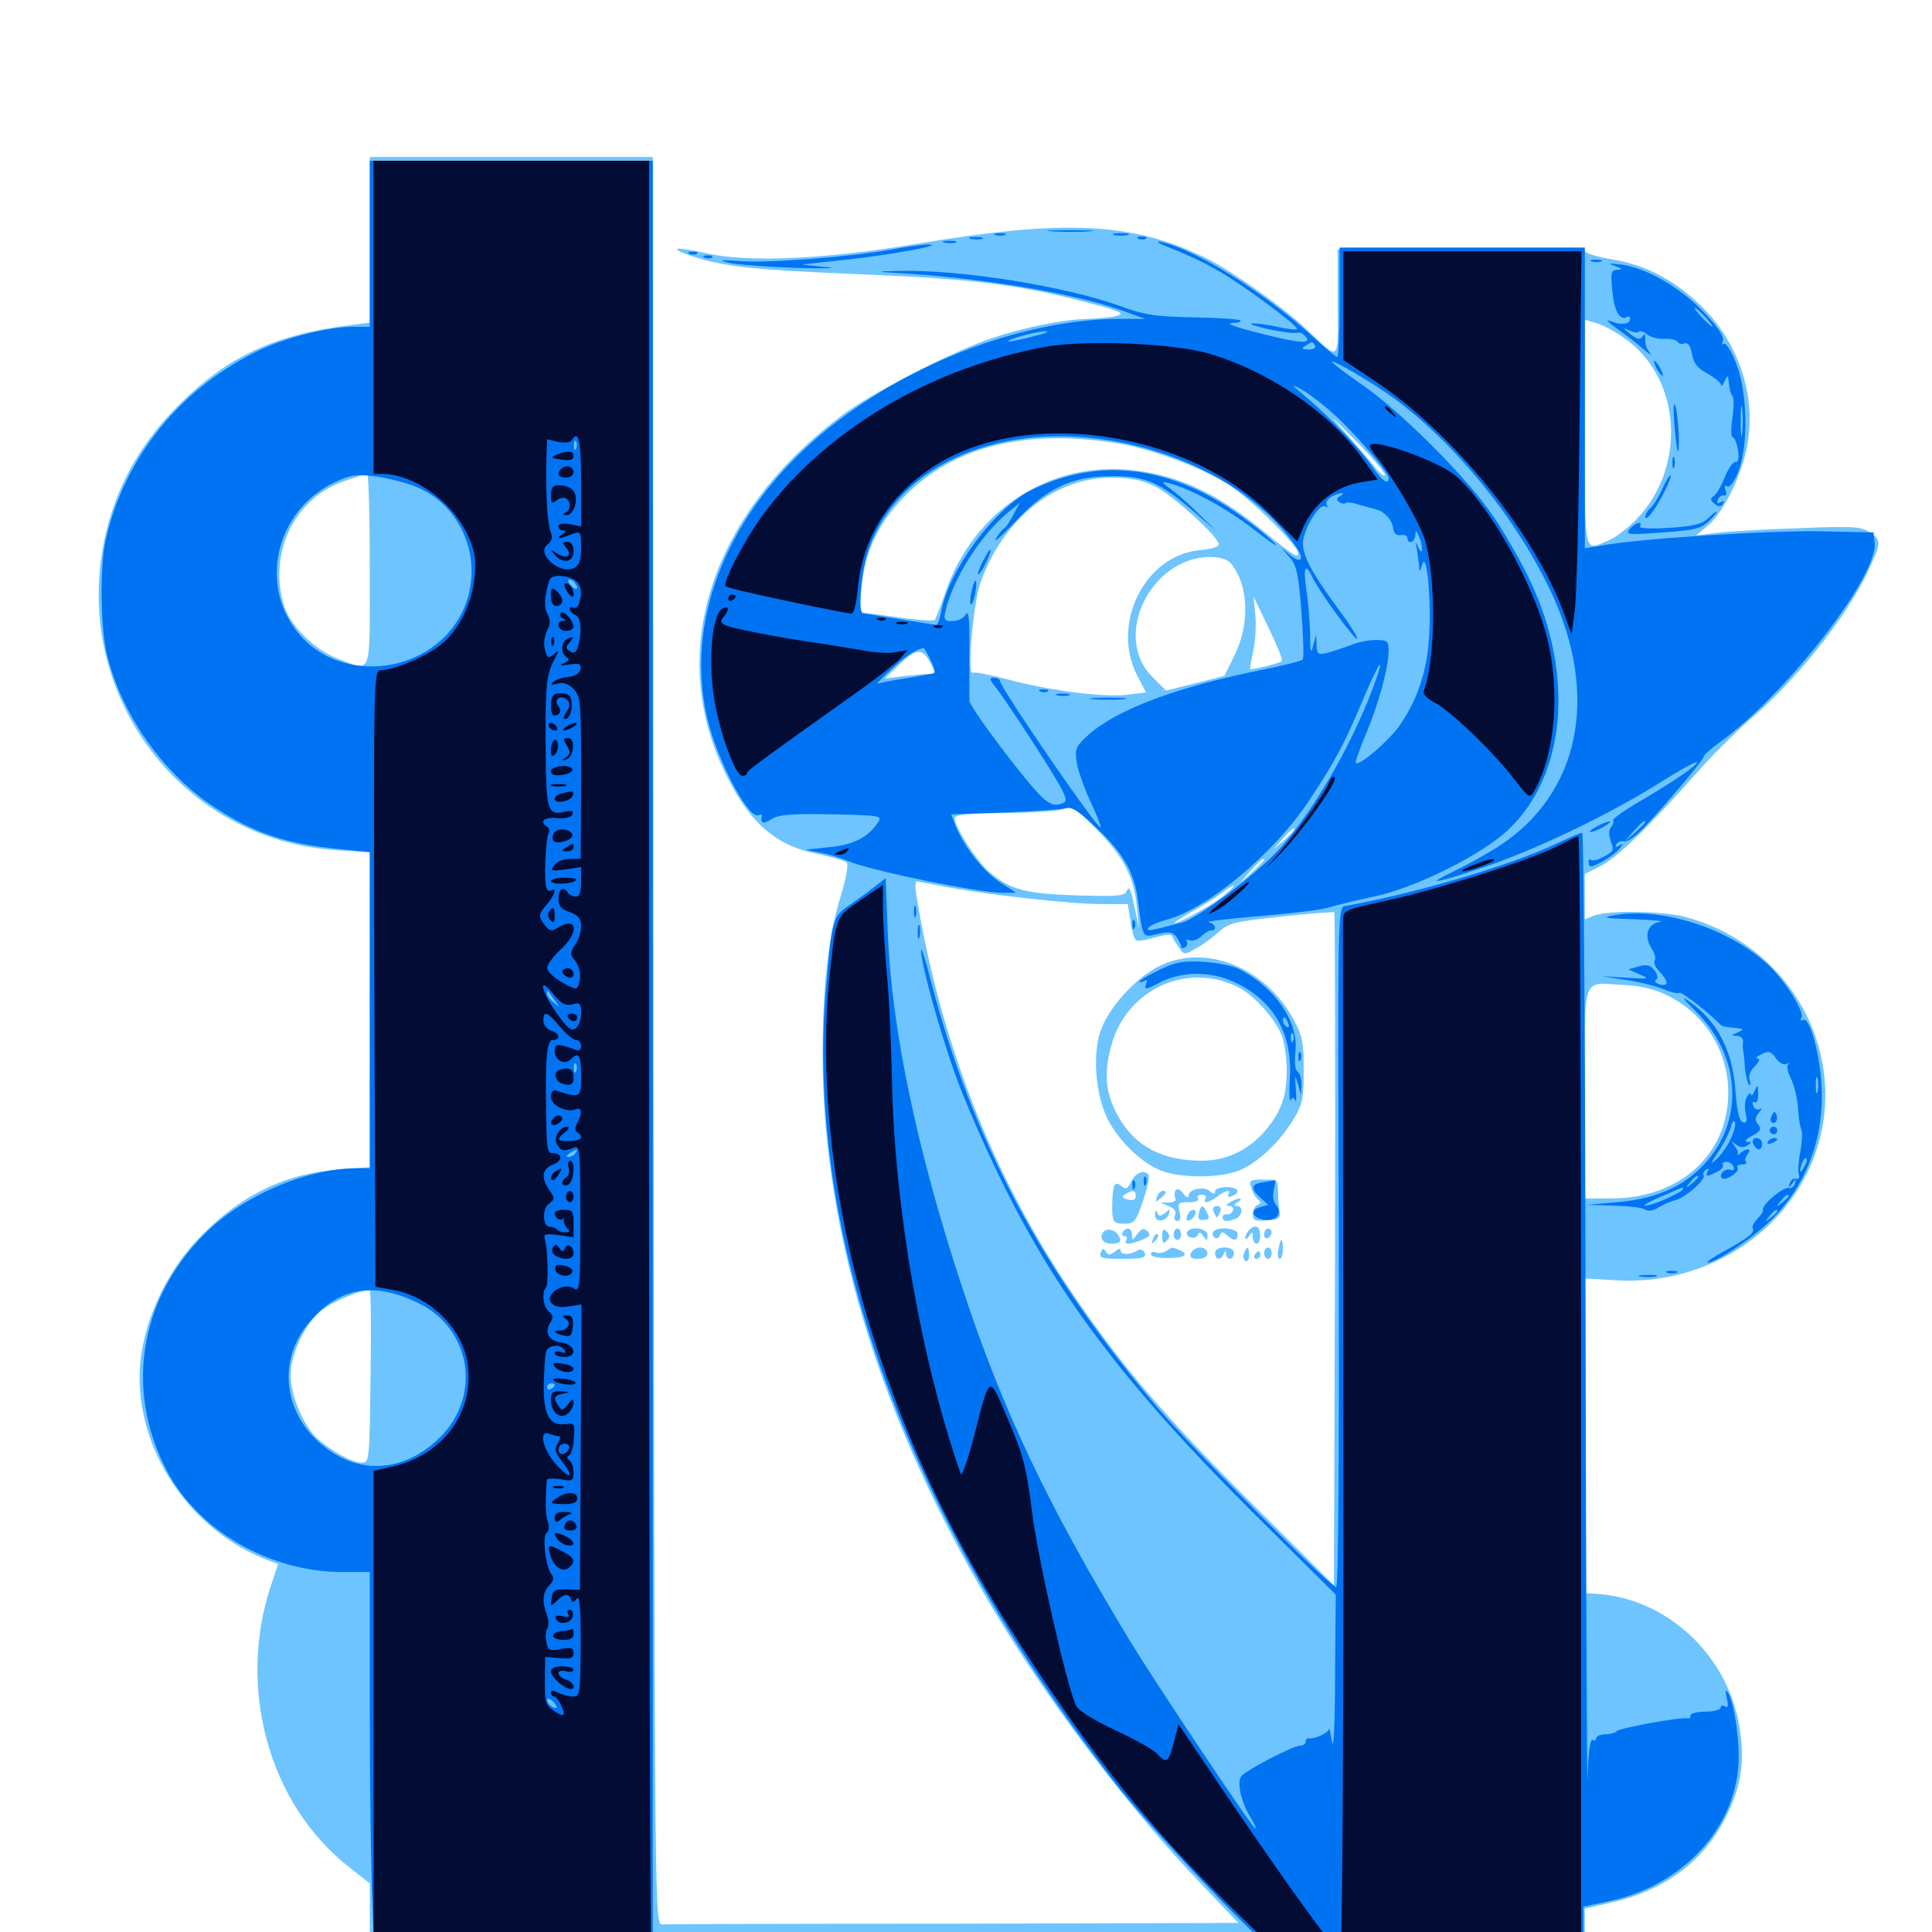 <svg xmlns="http://www.w3.org/2000/svg" viewBox="0 -1000 1000 1000">
	<path fill="#6dc4ff" d="M191.406 -875.977V-833.008L182.227 -831.836C142.383 -826.953 117.969 -815.625 92.969 -790.82C71.875 -769.922 58.789 -745.898 53.516 -717.969C38.477 -638.867 94.727 -565.039 174.023 -559.961L191.406 -558.789V-477.344V-395.898L176.367 -394.727C148.633 -392.969 125.195 -381.836 104.297 -360.547C84.766 -340.82 72.266 -312.109 72.266 -286.914C72.266 -246.289 100.195 -206.836 138.867 -192.383L143.945 -190.43L140.43 -179.883C122.461 -126.562 139.062 -66.211 180.664 -33.594L191.406 -25.195V-4.297V16.797H265.625C306.445 16.797 339.844 16.211 339.844 15.234C339.844 14.453 366.406 14.453 398.828 15.234C464.258 16.602 657.031 15.82 659.961 14.062C660.938 13.281 662.305 13.672 663.086 14.844C663.867 16.016 691.602 16.797 742.383 16.797H820.312V2.344V-12.109L833.984 -15.234C861.523 -21.484 881.836 -36.523 893.359 -59.57C901.953 -76.562 903.516 -90.625 899.609 -109.961C892.188 -145.312 861.523 -172.656 826.758 -175L820.312 -175.391V-256.836V-338.281L836.523 -337.305C889.258 -334.18 935.938 -369.727 943.75 -419.336C950.977 -466.797 920.312 -512.695 872.266 -525.391C860.742 -528.516 832.617 -528.906 825.391 -526.172L820.312 -524.219V-535.938V-547.656L828.516 -551.758C837.109 -556.25 852.93 -571.484 877.539 -599.219C885.938 -608.789 898.438 -621.094 905.078 -626.953C929.297 -647.461 955.469 -680.078 966.992 -704.492C973.828 -719.336 974.023 -720.508 967.578 -724.609C963.281 -727.539 958.594 -727.734 929.688 -726.562C911.523 -725.977 892.578 -724.805 887.305 -724.023L877.93 -722.852L884.18 -728.125C892.383 -735.156 901.758 -754.492 904.492 -770.117C909.18 -796.094 899.219 -824.414 878.906 -843.164C865.234 -855.859 850.977 -863.086 833.984 -865.82C827.148 -866.992 821.094 -868.75 820.312 -869.922C819.531 -871.289 798.047 -871.68 755.664 -871.484L692.383 -870.898V-843.164C692.578 -811.914 693.75 -813.086 676.758 -829.102C664.258 -841.016 638.672 -858.984 625 -866.016C586.914 -884.961 552.148 -886.719 474.609 -873.828C427.539 -865.82 387.891 -864.062 366.406 -868.75C349.023 -872.656 344.727 -871.875 358.789 -867.188C375.195 -861.914 390.43 -860.352 441.406 -858.203C504.688 -855.664 528.32 -852.734 567.383 -842.188C580.273 -838.672 582.227 -837.695 578.125 -836.523C575.391 -835.742 568.75 -835.156 563.086 -834.961C550.977 -834.766 530.469 -830.664 513.477 -825C493.945 -818.555 451.562 -796.875 436.523 -785.547C369.141 -735.352 345.312 -665.234 374.023 -602.734C386.719 -575.391 400.391 -562.695 422.266 -558.203C430.078 -556.641 437.305 -554.492 438.281 -553.516C439.258 -552.539 437.891 -544.922 434.961 -535.547C428.711 -515.234 425.781 -489.258 425.781 -453.516C425.977 -359.375 457.617 -259.18 518.359 -159.961C546.484 -114.062 586.133 -62.109 621.094 -25.586L641.016 -4.688L493.945 -4.297C412.891 -4.297 344.922 -4.102 342.773 -3.906C338.867 -3.711 338.867 -5.078 338.281 -461.328L337.891 -918.75H264.648H191.406ZM840.43 -825.195C870.508 -804.688 873.438 -757.617 846.289 -730.469C842.188 -726.367 836.133 -721.68 832.617 -720.312C819.531 -714.648 820.312 -711.523 820.312 -775.977V-834.57L825.977 -832.812C829.297 -832.031 835.742 -828.516 840.43 -825.195ZM716.797 -754.297C716.602 -752.93 714.258 -754.883 711.328 -758.594C708.398 -762.305 700.781 -771.094 694.531 -778.125C687.109 -786.328 688.867 -784.766 699.805 -773.828C709.18 -764.453 716.797 -755.664 716.797 -754.297ZM580.859 -770.117C597.852 -766.992 623.242 -757.422 636.133 -749.023C647.852 -741.406 671.875 -717.578 671.875 -713.672C671.875 -710.938 669.922 -712.109 653.32 -725.586C629.883 -744.531 610.938 -753.516 587.891 -756.445C543.945 -762.109 503.711 -736.133 489.062 -692.578C486.719 -685.742 484.375 -679.883 483.789 -679.102C483.008 -678.516 474.023 -679.102 463.672 -680.664L444.727 -683.203L445.898 -695.117C447.656 -714.062 453.906 -727.93 466.992 -741.797C492.578 -769.141 531.445 -778.711 580.859 -770.117ZM191.406 -704.883C191.406 -648.633 192.773 -652.344 175 -658.984C162.305 -663.867 149.805 -676.562 146.68 -687.5C139.062 -714.648 152.734 -742.188 178.125 -750.977C183.789 -752.93 189.062 -754.492 190.039 -754.688C190.82 -754.688 191.406 -732.227 191.406 -704.883ZM597.461 -748.438C606.641 -744.141 630.859 -722.07 630.859 -718.164C630.859 -716.992 626.367 -715.625 620.898 -715.234C592.578 -712.5 575 -677.344 588.477 -650.586L593.164 -641.602L583.789 -640.43C572.07 -638.867 543.945 -642.383 521.875 -648.242C512.5 -650.781 504.297 -652.344 503.516 -651.758C500.391 -650 503.711 -687.305 507.422 -698.242C519.141 -731.25 545.703 -752.734 575 -752.734C584.961 -752.734 591.016 -751.562 597.461 -748.438ZM637.109 -708.398C646.289 -697.266 647.07 -677.344 639.062 -660.938L633.789 -650.195L618.555 -646.289L603.516 -642.578L596.484 -649.609C575.586 -670.312 595.312 -711.328 626.172 -711.719C631.445 -711.719 635.156 -710.547 637.109 -708.398ZM663.477 -657.812C662.305 -656.641 647.852 -653.125 647.07 -653.711C646.875 -654.102 647.656 -658.203 648.633 -662.891C649.805 -667.773 650.195 -676.172 649.805 -681.445L648.828 -691.211L656.641 -675C660.938 -666.211 664.062 -658.398 663.477 -657.812ZM481.445 -657.031C484.375 -651.562 484.18 -651.172 480.859 -651.172C478.711 -651.172 472.852 -650.586 467.578 -650L458.008 -648.828L465.234 -655.859C474.219 -664.453 477.539 -664.648 481.445 -657.031ZM567.773 -570.508C581.445 -556.836 587.109 -545.898 588.477 -530.078L589.648 -519.336L587.109 -531.055C585.547 -539.062 584.375 -541.602 583.398 -539.258C582.227 -536.133 579.688 -535.938 557.227 -536.523C530.273 -537.5 523.047 -539.453 512.109 -548.633C505.664 -554.102 494.141 -571.875 494.141 -576.562C494.141 -578.32 500.586 -578.906 519.141 -579.102C532.812 -579.297 546.094 -580.078 548.828 -580.859C551.562 -581.641 554.102 -582.422 554.688 -582.617C555.273 -582.617 561.133 -577.344 567.773 -570.508ZM669.922 -570.508C669.922 -570.117 667.578 -567.773 664.648 -565.039L659.18 -560.352L663.867 -565.82C668.359 -570.703 669.922 -572.07 669.922 -570.508ZM654.297 -554.883C654.297 -554.492 651.367 -551.758 648.047 -548.438L641.602 -542.773L647.266 -549.219C652.734 -555.078 654.297 -556.445 654.297 -554.883ZM490.43 -540.82C511.914 -536.719 554.883 -532.031 570.312 -532.031H583.789L585.156 -523.242C585.742 -518.359 587.109 -513.867 588.086 -513.281C589.062 -512.695 593.359 -513.477 598.047 -514.844C603.711 -516.406 606.445 -516.602 606.836 -515.234C607.227 -514.062 608.789 -511.328 610.352 -509.375C612.891 -505.664 613.086 -505.664 619.531 -509.375C623.047 -511.328 628.32 -515.234 631.25 -517.969C635.938 -522.266 639.648 -523.047 663.086 -525.586C677.734 -527.148 690.039 -528.125 690.625 -527.734C691.016 -527.148 691.211 -448.633 691.016 -353.125L690.43 -179.492L647.266 -222.461C602.539 -267.188 580.664 -292.773 554.883 -330.859C513.477 -391.797 485.938 -462.891 474.023 -538.477C473.633 -541.406 473.828 -543.75 474.414 -543.75C475 -543.75 482.227 -542.383 490.43 -540.82ZM451.172 -540.82C451.172 -542.383 450.195 -541.992 446.094 -538.672C442.578 -535.938 442.578 -535.742 446.875 -537.891C449.219 -539.062 451.172 -540.43 451.172 -540.82ZM633.789 -536.719C627.93 -531.836 610.742 -522.266 608.008 -522.266C607.227 -522.266 611.133 -524.805 616.602 -527.93C622.266 -531.055 629.297 -535.352 632.227 -537.695C639.844 -543.359 640.82 -542.578 633.789 -536.719ZM862.305 -485.156C882.422 -475.391 894.531 -456.25 894.531 -434.375C894.531 -402.344 869.336 -379.688 833.984 -379.688H820.312V-434.18C820.312 -496.68 818.359 -491.211 840.039 -490.234C848.633 -489.844 856.25 -488.086 862.305 -485.156ZM191.797 -287.109C191.211 -242.969 191.211 -242.969 186.914 -242.969C182.227 -242.969 171.68 -248.828 164.258 -255.469C157.227 -261.719 150.391 -277.734 150.391 -288.086C150.391 -299.414 158.203 -315.625 167.188 -322.266C173.242 -326.953 189.062 -333.203 191.406 -331.836C191.992 -331.445 192.188 -311.328 191.797 -287.109ZM600.586 -500.195C588.086 -494.336 573.438 -478.125 569.531 -466.016C565.625 -454.297 566.992 -435.547 572.266 -423.047C577.148 -411.523 589.844 -398.633 600.391 -394.336C610.547 -390.039 631.641 -390.039 641.797 -394.336C651.172 -398.242 662.695 -409.18 669.531 -420.703C674.219 -428.32 674.805 -431.641 674.805 -446.094C674.805 -460.742 674.219 -463.867 669.141 -473.047C654.492 -499.414 624.023 -511.523 600.586 -500.195ZM640.82 -489.062C649.219 -484.766 659.57 -473.242 663.281 -464.453C664.844 -460.742 666.016 -452.539 666.016 -446.094C666.016 -432.227 663.086 -424.219 654.102 -413.867C645.703 -404.492 634.57 -399.219 622.07 -399.219C601.953 -399.219 587.891 -406.445 579.297 -421.289C572.266 -433.203 571.094 -443.945 575.195 -458.789C583.008 -487.891 614.453 -502.344 640.82 -489.062ZM585.547 -388.477C583.789 -384.766 582.812 -384.18 580.664 -385.938C577.148 -388.867 576.172 -387.305 575.781 -379.492C575.391 -367.578 575.781 -366.602 581.836 -366.602C587.109 -366.602 587.891 -367.578 591.602 -378.32C593.75 -384.766 595.117 -390.82 594.531 -391.797C592.578 -394.922 587.695 -393.164 585.547 -388.477ZM587.891 -380.859C587.891 -379.102 586.523 -378.516 583.789 -379.102C580.664 -379.883 580.469 -380.664 582.422 -381.836C586.133 -384.375 587.891 -383.984 587.891 -380.859ZM647.656 -385.156C648.438 -382.617 650 -379.883 651.172 -379.102C652.734 -377.93 652.734 -377.148 650.977 -376.367C649.609 -375.977 648.438 -373.633 648.438 -371.68C648.438 -368.359 649.609 -367.773 655.859 -368.359C661.914 -368.75 662.891 -369.531 662.305 -372.852C661.914 -375 661.523 -379.688 661.523 -383.203C661.523 -389.258 661.133 -389.453 653.906 -389.453C646.875 -389.453 646.289 -389.062 647.656 -385.156ZM608.398 -383.789C607.812 -382.617 607.812 -380.859 608.398 -379.688C608.984 -378.516 607.617 -377.734 605.078 -377.539H600.586L604.883 -375.781C607.812 -374.609 608.984 -372.852 608.203 -370.898C607.422 -369.336 608.008 -367.969 609.375 -367.969C610.938 -367.969 611.328 -369.727 610.547 -372.852C609.375 -377.344 609.961 -377.734 615.234 -377.734C618.75 -377.734 620.898 -378.516 620.117 -379.688C619.531 -380.859 620.312 -381.641 622.07 -381.641C623.828 -381.641 624.609 -380.859 624.023 -379.688C622.266 -376.758 625.586 -377.344 630.078 -380.664C634.375 -383.984 637.5 -384.57 635.742 -381.641C635.156 -380.469 635.938 -380.273 637.5 -380.859C642.578 -382.812 641.016 -385.547 634.766 -385.547C631.641 -385.547 628.906 -384.57 628.906 -383.398C628.906 -381.836 628.125 -381.836 625.977 -383.594C622.852 -386.133 615.234 -384.57 615.234 -381.055C615.234 -379.688 613.867 -380.273 612.5 -382.227C610.742 -384.57 609.375 -384.961 608.398 -383.789ZM598.828 -380.469C597.852 -377.734 598.047 -377.539 600.586 -379.688C603.906 -382.422 604.297 -383.594 601.758 -383.594C600.781 -383.594 599.414 -382.227 598.828 -380.469ZM636.719 -377.734C634.57 -376.367 634.375 -375.781 636.328 -375.781C637.891 -375.781 638.672 -374.609 638.086 -373.438C637.695 -372.07 636.133 -371.094 634.961 -371.484C633.789 -371.68 632.812 -371.094 632.812 -369.922C632.812 -367.773 634.961 -367.383 639.453 -369.141C643.164 -370.508 643.75 -375.781 640.234 -375.781C638.477 -375.781 638.672 -376.562 640.625 -377.734C642.188 -378.711 642.773 -379.688 641.602 -379.688C640.625 -379.688 638.281 -378.711 636.719 -377.734ZM620.508 -372.07C619.922 -369.336 620.508 -368.359 623.047 -368.555C625.977 -368.75 626.172 -369.531 624.805 -372.266C622.461 -376.758 621.875 -376.758 620.508 -372.07ZM628.125 -372.852C628.906 -371.289 629.492 -369.922 629.883 -369.922C630.273 -369.922 630.859 -371.289 631.641 -372.852C632.227 -374.609 631.641 -375.781 629.883 -375.781C628.125 -375.781 627.539 -374.609 628.125 -372.852ZM597.852 -371.289C597.656 -366.992 603.711 -367.383 605.078 -371.875C605.859 -374.414 605.664 -374.414 603.125 -372.266C600.586 -370.312 599.805 -370.312 599.023 -372.266C598.438 -373.828 597.852 -373.438 597.852 -371.289ZM614.453 -370.703C613.672 -368.75 614.258 -367.969 615.625 -368.359C618.555 -369.336 620.117 -373.828 617.578 -373.828C616.602 -373.828 615.039 -372.461 614.453 -370.703ZM646.875 -363.672C645.508 -362.305 644.531 -360.352 644.531 -359.375C644.531 -358.203 645.508 -358.594 646.484 -360.156C648.047 -362.695 648.438 -362.5 648.438 -359.766C648.438 -357.812 649.414 -356.25 650.391 -356.25C652.734 -356.25 652.93 -363.477 650.781 -364.844C649.805 -365.43 648.047 -364.844 646.875 -363.672ZM571.484 -362.695C568.555 -359.766 570.703 -356.25 575.195 -356.25C580.078 -356.25 581.055 -357.617 578.516 -361.133C576.758 -363.477 573.242 -364.258 571.484 -362.695ZM581.055 -362.109C580.469 -361.133 580.859 -360.156 582.031 -360.156C583.203 -360.156 583.594 -359.375 583.008 -358.203C581.445 -355.664 584.375 -355.664 591.016 -358.203C595.117 -359.961 595.898 -360.742 593.945 -362.695C591.992 -364.453 591.016 -364.258 588.672 -361.328C586.328 -358.008 585.938 -357.812 585.938 -360.742C585.938 -364.453 583.008 -365.234 581.055 -362.109ZM601.562 -360.156C601.562 -356.445 602.148 -356.055 603.906 -357.812C605.664 -359.57 605.664 -360.742 603.906 -362.5C602.148 -364.258 601.562 -363.867 601.562 -360.156ZM607.422 -361.133C607.422 -359.57 608.398 -358.203 609.375 -358.203C610.547 -358.203 611.328 -359.57 611.328 -361.133C611.328 -362.695 610.547 -364.062 609.375 -364.062C608.398 -364.062 607.422 -362.695 607.422 -361.133ZM614.453 -362.305C613.867 -361.328 614.648 -360.156 616.016 -359.57C617.578 -358.984 619.336 -359.375 619.922 -360.742C620.508 -362.5 621.484 -362.305 622.852 -360.156C624.609 -357.617 625 -357.617 625 -360.742C625 -364.258 616.406 -365.625 614.453 -362.305ZM627.93 -362.305C627.344 -361.328 627.734 -359.961 628.711 -359.375C629.688 -358.594 630.859 -359.375 631.445 -360.547C632.227 -362.5 632.812 -362.695 634.961 -360.742C638.477 -357.422 640.625 -357.617 640.625 -361.133C640.625 -364.453 629.883 -365.43 627.93 -362.305ZM654.297 -360.938C654.297 -359.375 655.273 -358.594 656.25 -359.18C657.422 -359.766 658.203 -361.133 658.203 -362.305C658.203 -363.281 657.422 -364.062 656.25 -364.062C655.273 -364.062 654.297 -362.695 654.297 -360.938ZM596.875 -358.789C595.703 -356.055 595.898 -355.859 597.852 -357.617C599.219 -358.984 599.805 -360.547 599.219 -361.133C598.633 -361.719 597.461 -360.742 596.875 -358.789ZM661.719 -353.32C661.133 -350.586 661.523 -348.438 662.305 -348.438C663.281 -348.438 664.062 -350.586 664.062 -353.32C664.062 -356.055 663.672 -358.203 663.281 -358.203C662.891 -358.203 662.109 -356.055 661.719 -353.32ZM569.727 -351.562C568.75 -348.828 570.312 -348.438 581.055 -348.438C591.406 -348.438 593.359 -349.023 592.578 -351.367C591.797 -352.93 590.43 -353.711 589.062 -352.93C585.352 -350.391 580.078 -350.391 580.078 -352.539C580.078 -354.102 579.102 -353.906 576.953 -352.148C574.609 -350.195 573.633 -350.195 572.461 -352.148C571.289 -354.102 570.508 -353.906 569.727 -351.562ZM603.711 -352.539C602.148 -351.562 599.805 -351.172 598.242 -351.758C596.875 -352.344 595.703 -351.953 595.703 -350.781C595.703 -349.609 599.609 -348.828 604.492 -348.828C613.281 -348.828 616.016 -350.781 610.156 -353.125C606.445 -354.492 607.031 -354.688 603.711 -352.539ZM616.406 -351.367C615.625 -349.219 616.602 -348.438 620.117 -348.438C623.242 -348.438 625 -349.609 625 -351.367C625 -352.93 623.242 -354.297 621.289 -354.297C619.336 -354.297 617.188 -352.93 616.406 -351.367ZM628.906 -351.367C628.906 -347.852 632.031 -347.461 633.398 -350.977C634.18 -352.93 634.57 -352.93 634.57 -350.977C634.766 -347.461 638.672 -347.852 638.672 -351.367C638.672 -353.125 636.914 -354.297 633.789 -354.297C630.664 -354.297 628.906 -353.125 628.906 -351.367ZM643.945 -351.367C643.164 -349.805 643.555 -348.047 644.531 -347.461C645.703 -346.68 646.484 -348.047 646.484 -350.195C646.484 -355.078 645.312 -355.469 643.945 -351.367ZM654.297 -351.367C654.297 -349.805 655.273 -348.438 656.25 -348.438C657.422 -348.438 658.203 -349.805 658.203 -351.367C658.203 -352.93 657.422 -354.297 656.25 -354.297C655.273 -354.297 654.297 -352.93 654.297 -351.367ZM649.414 -350.391C648.828 -349.414 649.219 -348.438 650.195 -348.438C651.367 -348.438 652.344 -349.414 652.344 -350.391C652.344 -351.562 651.953 -352.344 651.562 -352.344C650.977 -352.344 650 -351.562 649.414 -350.391Z"/>
	<path fill="#0073f3" d="M191.406 -873.828V-830.859H183.203C170.117 -830.859 149.023 -825.586 135.156 -819.141C93.945 -799.805 64.453 -763.672 54.688 -720.508C51.562 -706.445 51.953 -673.828 55.664 -659.961C63.477 -629.297 84.961 -599.219 110.938 -582.227C131.836 -568.555 148.438 -563.086 177.344 -560.352L191.406 -558.984V-477.148V-395.312H184.18C159.57 -395.117 128.906 -382.422 109.18 -364.453C72.656 -330.664 63.672 -281.445 86.523 -238.477C102.734 -207.617 139.844 -186.328 177.148 -186.328H191.406V-115.625C191.406 -76.562 191.992 -30.859 192.773 -14.062L193.945 16.797H266.016H337.891V-450V-916.797H264.648H191.406ZM298.242 -767.969C297.656 -766.406 297.07 -766.992 297.07 -769.141C296.875 -771.289 297.461 -772.461 298.047 -771.68C298.633 -771.094 298.828 -769.336 298.242 -767.969ZM213.867 -748.633C239.844 -739.062 251.562 -708.008 239.062 -682.812C223.438 -651.367 177.539 -645.312 155.078 -671.484C133.594 -696.484 142.383 -735.352 172.852 -750.195C181.055 -754.102 184.375 -754.688 193.359 -753.516C199.219 -752.93 208.398 -750.586 213.867 -748.633ZM297.852 -697.852C300 -694.727 298.047 -694.141 295.312 -697.266C293.945 -698.828 293.75 -700 294.727 -700C295.703 -700 297.266 -699.023 297.852 -697.852ZM297.461 -651.758C298.633 -652.344 297.656 -652.734 294.922 -652.734C292.188 -652.734 291.211 -652.344 292.578 -651.758C293.75 -651.367 296.094 -651.367 297.461 -651.758ZM289.648 -573.633C290.82 -574.219 289.844 -574.609 287.109 -574.609C284.375 -574.609 283.398 -574.219 284.766 -573.633C285.938 -573.242 288.281 -573.242 289.648 -573.633ZM288.477 -521.094C289.258 -521.68 288.086 -522.266 285.938 -522.07C283.789 -522.07 283.203 -521.484 284.766 -520.898C286.133 -520.312 287.891 -520.508 288.477 -521.094ZM287.109 -482.227C289.844 -478.516 289.844 -478.516 286.719 -481.055C284.766 -482.422 283.203 -484.57 283.203 -485.742C283.203 -486.914 283.398 -487.305 283.789 -486.914C283.984 -486.523 285.547 -484.375 287.109 -482.227ZM298.242 -445.703C297.656 -444.141 297.07 -444.727 297.07 -446.875C296.875 -449.023 297.461 -450.195 298.047 -449.414C298.633 -448.828 298.828 -447.07 298.242 -445.703ZM297.461 -423.242C298.633 -423.828 297.266 -424.219 293.945 -424.219C290.82 -424.219 289.648 -423.828 291.602 -423.242C293.359 -422.852 296.094 -422.852 297.461 -423.242ZM297.852 -403.125C297.266 -402.148 295.508 -401.172 294.336 -401.172C292.969 -401.172 293.164 -401.953 294.922 -403.125C298.633 -405.469 299.414 -405.469 297.852 -403.125ZM216.406 -325.586C243.945 -312.5 249.609 -277.148 227.344 -255.664C211.523 -240.234 191.602 -236.914 174.219 -246.875C147.656 -262.305 141.211 -294.336 160.742 -316.406C175.977 -333.789 193.555 -336.719 216.406 -325.586ZM287.109 -283.203C287.109 -282.617 286.328 -281.641 285.156 -281.055C284.18 -280.469 283.203 -280.859 283.203 -281.836C283.203 -283.008 284.18 -283.984 285.156 -283.984C286.328 -283.984 287.109 -283.594 287.109 -283.203ZM287.109 -218.75C287.109 -219.141 286.328 -219.531 285.156 -219.531C284.18 -219.531 283.203 -218.555 283.203 -217.383C283.203 -216.406 284.18 -216.016 285.156 -216.602C286.328 -217.188 287.109 -218.164 287.109 -218.75ZM290.43 -157.812C291.211 -158.398 290.039 -158.984 287.891 -158.789C285.742 -158.789 285.156 -158.203 286.719 -157.617C288.086 -157.031 289.844 -157.227 290.43 -157.812ZM290.43 -148.047C291.211 -148.633 290.039 -149.219 287.891 -149.023C285.742 -149.023 285.156 -148.438 286.719 -147.852C288.086 -147.266 289.844 -147.461 290.43 -148.047ZM287.109 -140.625C287.109 -141.016 286.328 -141.406 285.156 -141.406C284.18 -141.406 283.203 -140.43 283.203 -139.258C283.203 -138.281 284.18 -137.891 285.156 -138.477C286.328 -139.062 287.109 -140.039 287.109 -140.625ZM288.086 -116.211C286.914 -115.234 283.203 -118.164 283.203 -120.117C283.203 -121.094 284.375 -120.898 285.938 -119.531C287.5 -118.164 288.281 -116.602 288.086 -116.211ZM544.531 -880.273C538.867 -880.664 542.969 -880.859 553.711 -880.859C564.453 -880.859 569.141 -880.664 564.062 -880.273C558.984 -879.883 550.195 -879.883 544.531 -880.273ZM515.234 -878.32C513.867 -878.906 514.844 -879.297 517.578 -879.297C520.312 -879.297 521.289 -878.906 520.117 -878.32C518.75 -877.93 516.406 -877.93 515.234 -878.32ZM576.758 -878.32C574.805 -878.906 576.367 -879.297 580.078 -879.297C583.789 -879.297 585.352 -878.906 583.594 -878.32C581.641 -877.93 578.516 -877.93 576.758 -878.32ZM502.539 -876.367C500.586 -876.953 501.758 -877.344 504.883 -877.344C508.203 -877.344 509.57 -876.953 508.398 -876.367C507.031 -875.977 504.297 -875.977 502.539 -876.367ZM589.453 -876.367C587.891 -876.953 588.477 -877.539 590.625 -877.539C592.773 -877.734 593.945 -877.148 593.164 -876.562C592.578 -875.977 590.82 -875.781 589.453 -876.367ZM488.867 -874.414C486.914 -875 488.086 -875.391 491.211 -875.391C494.531 -875.391 495.898 -875 494.727 -874.414C493.359 -874.023 490.625 -874.023 488.867 -874.414ZM606.641 -871.289C613.281 -868.75 623.828 -863.867 630.078 -860.156C642.969 -852.93 672.656 -830.859 671.289 -829.688C670.898 -829.102 666.602 -829.688 661.914 -830.664C657.227 -831.836 651.172 -832.617 648.438 -832.617C645.703 -832.617 649.219 -831.25 656.25 -829.688C663.281 -828.125 669.922 -827.344 671.289 -827.734C672.461 -828.32 674.609 -827.344 675.781 -825.781C679.297 -821.68 672.266 -822.266 650.391 -827.93C640.234 -830.469 634.375 -832.617 637.5 -832.812C640.625 -832.812 642.578 -833.398 641.992 -834.18C641.211 -834.766 630.273 -835.547 617.773 -835.742C598.242 -836.133 592.578 -836.914 580.273 -841.406C552.148 -851.758 497.07 -860.547 466.016 -859.766C453.711 -859.57 453.32 -859.375 462.891 -858.789C506.25 -856.445 553.906 -848.633 579.688 -839.648L592.773 -834.961H578.125C523.242 -834.18 458.203 -807.031 415.82 -766.992C372.07 -725.586 353.906 -672.266 367.188 -624.023C373.438 -601.953 388.281 -575.195 392.773 -578.125C393.75 -578.711 394.531 -578.516 394.336 -577.539C393.555 -573.633 394.922 -573.242 399.219 -575.977C402.93 -578.32 408.984 -578.906 430.273 -578.516C456.25 -577.93 456.836 -577.93 454.297 -574.023C449.219 -566.602 441.797 -562.695 429.297 -561.523L416.992 -560.156L424.805 -558.594C429.102 -557.812 435.352 -555.859 438.477 -554.492C449.609 -549.609 506.25 -537.891 518.945 -537.891H525.977L516.992 -543.75C508.398 -549.609 498.438 -562.5 494.336 -573.242L492.383 -578.516L520.117 -579.492C535.352 -580.078 549.609 -581.055 551.758 -581.641C554.688 -582.617 558.594 -580.078 567.773 -571.289C581.641 -558.008 586.914 -548.633 588.867 -534.961C591.602 -513.867 591.211 -514.648 599.219 -516.602C605.078 -517.969 606.836 -517.578 608.984 -515.039C610.156 -513.281 611.328 -510.938 611.328 -509.961C611.328 -509.18 612.305 -508.984 613.281 -509.57C614.453 -510.352 614.844 -511.719 614.258 -512.695C613.672 -513.672 614.258 -513.867 615.82 -513.281C617.383 -512.695 619.922 -513.672 621.68 -515.234C623.438 -516.992 625.586 -518.359 626.758 -518.359C630.273 -518.359 629.102 -521.875 625.586 -522.656C623.633 -523.047 635.352 -524.414 651.562 -525.781C667.773 -527.148 683.984 -529.102 687.695 -530.273C691.406 -531.445 701.953 -533.984 711.133 -535.938C732.617 -540.43 767.188 -557.617 780.859 -570.703C810.547 -598.828 815.039 -650.781 791.992 -699.414C787.305 -709.375 778.711 -724.219 773.047 -732.617C759.375 -752.734 725.586 -786.523 705.664 -800.391C696.68 -806.641 689.453 -812.109 689.453 -812.695C689.453 -814.258 710.938 -801.562 721.68 -793.75C753.711 -770.117 785.156 -731.25 802.93 -693.359C828.125 -639.453 817.578 -588.867 775.391 -561.719C769.531 -558.008 759.375 -552.344 752.93 -549.219C737.305 -541.797 741.602 -542.383 766.992 -550.781C793.164 -559.375 832.812 -578.32 858.203 -594.336C868.75 -600.977 877.734 -606.055 878.32 -605.469C879.297 -604.492 866.992 -595.898 848.047 -584.766C840.234 -580.273 834.375 -575.977 834.961 -575.391C835.352 -574.805 834.961 -573.242 833.984 -572.07C832.617 -570.312 832.617 -567.969 833.789 -564.453C835.547 -559.961 835.156 -559.18 830.273 -556.641C827.148 -554.883 824.219 -554.297 823.438 -554.883C822.852 -555.664 822.266 -555.078 822.266 -553.906C822.266 -552.539 822.656 -551.562 823.242 -551.562C825.977 -551.562 835.547 -557.422 838.086 -560.547C840.43 -563.477 840.43 -563.672 838.086 -562.305C836.133 -561.133 835.742 -561.523 836.719 -563.086C837.695 -564.453 839.453 -565.039 840.82 -564.453C842.188 -564.062 846.68 -567.188 850.977 -571.68C863.281 -584.766 881.836 -606.836 881.836 -608.398C881.836 -609.18 885.742 -612.695 890.43 -616.016C925 -641.016 972.266 -702.148 970.312 -719.141L969.727 -724.414L942.383 -725C916.602 -725.586 846.68 -721.094 828.711 -717.578L820.312 -716.211V-793.945V-871.875H756.836H693.359V-843.555C693.359 -827.93 692.773 -815.234 692.188 -815.234C691.602 -815.234 685.938 -819.727 679.883 -825.391C654.883 -848.438 617.578 -871.68 600.586 -874.805C597.461 -875.391 600 -873.828 606.641 -871.289ZM555.273 -829.492C556.445 -830.078 555.469 -830.469 552.734 -830.469C550 -830.469 549.023 -830.078 550.391 -829.492C551.562 -829.102 553.906 -829.102 555.273 -829.492ZM535.156 -825.977C529.297 -824.414 523.633 -823.242 522.461 -823.242C518.555 -823.633 536.328 -828.516 541.016 -828.516C543.75 -828.516 541.016 -827.344 535.156 -825.977ZM577.734 -825.586C581.641 -825.977 577.93 -826.367 569.336 -826.367C560.742 -826.367 557.422 -825.977 562.109 -825.586C566.602 -825.195 573.633 -825.195 577.734 -825.586ZM551.367 -823.633C552.539 -824.219 551.172 -824.609 547.852 -824.609C544.727 -824.609 543.555 -824.219 545.508 -823.633C547.266 -823.242 550 -823.242 551.367 -823.633ZM680.664 -821.094C681.25 -819.922 679.883 -819.141 677.344 -819.141C673.828 -819.141 673.438 -819.531 675.781 -821.094C679.492 -823.438 679.297 -823.438 680.664 -821.094ZM690.039 -785.938C700.781 -776.367 718.75 -755.469 718.75 -752.539C718.75 -748.633 715.234 -751.172 710.547 -758.203C704.883 -766.602 688.477 -783.984 675.781 -794.727C668.164 -801.172 667.773 -801.562 673.633 -798.438C677.148 -796.484 684.57 -790.82 690.039 -785.938ZM574.219 -772.07C615.625 -765.43 652.93 -743.945 671.484 -716.016C675.391 -710.156 673.047 -708.203 667.578 -712.891L663.086 -716.602L667.383 -711.719C671.094 -707.617 672.07 -703.125 673.633 -683.398C674.609 -670.508 675 -659.375 674.219 -658.594C673.438 -657.812 664.062 -655.469 653.32 -653.32C609.57 -644.531 578.711 -633.008 563.672 -619.922C557.031 -613.867 556.25 -612.5 557.227 -605.859C557.812 -601.758 560.938 -592.578 564.258 -585.547C567.578 -578.32 570.117 -572.07 569.727 -571.68C568.359 -570.312 517.578 -644.141 517.578 -647.656C517.578 -648.438 516.211 -649.219 514.453 -649.219C511.914 -649.219 512.109 -648.242 515.625 -643.945C522.461 -634.961 547.852 -595.898 550.195 -590.234C552.344 -585.547 552.148 -584.766 548.633 -583.789C545.898 -582.812 542.969 -583.984 539.648 -587.109C531.445 -594.531 501.953 -633.789 501.758 -637.305V-662.891C501.953 -679.492 501.367 -684.375 500 -682.031C498.828 -680.078 495.703 -678.516 492.969 -678.516C488.867 -678.516 488.281 -679.102 489.453 -683.984C493.164 -700.195 507.422 -722.852 521.289 -734.375L527.93 -739.844L524.609 -733.789C522.852 -730.273 520.703 -726.953 519.531 -726.367C518.555 -725.781 516.602 -723.242 515.43 -721.094C514.258 -718.75 518.555 -722.656 525 -729.492C541.602 -747.266 554.492 -753.516 575.195 -753.516C592.969 -753.711 600.195 -750.586 619.336 -733.984L629.883 -724.805L621.094 -733.398C616.211 -738.281 609.766 -744.141 606.445 -746.484C600.781 -750.781 600.781 -750.977 605.469 -749.805C616.406 -746.875 634.57 -737.109 648.438 -726.367C656.445 -720.117 661.914 -716.406 660.352 -718.164C658.789 -720.117 652.344 -725.586 645.703 -730.469C608.008 -758.984 569.336 -764.258 533.008 -745.898C514.453 -736.328 491.211 -704.883 487.305 -683.984C486.523 -679.883 485.352 -676.562 484.57 -676.562C483.984 -676.562 475.586 -677.93 465.82 -679.492C456.25 -681.055 447.656 -682.422 446.875 -682.422C444.141 -682.422 445.312 -700.977 448.438 -711.914C461.523 -757.031 513.672 -781.836 574.219 -772.07ZM708.398 -747.656C709.18 -748.242 708.008 -748.828 705.859 -748.633C703.711 -748.633 703.125 -748.047 704.688 -747.461C706.055 -746.875 707.812 -747.07 708.398 -747.656ZM693.555 -743.164C691.602 -741.992 691.602 -741.211 693.359 -740.039C694.531 -739.258 696.094 -739.062 696.484 -739.648C697.07 -740.234 700.391 -739.844 703.711 -738.672C707.227 -737.695 710.938 -736.719 712.109 -736.328C716.211 -735.547 720.508 -731.055 721.094 -726.758C721.484 -723.828 722.852 -722.656 725.195 -723.047C726.953 -723.438 728.516 -722.656 728.516 -721.484C728.516 -717.969 732.422 -719.336 732.617 -723.047C732.617 -725.781 733.008 -725.781 734.375 -722.461C736.719 -716.992 736.523 -711.523 734.18 -716.602C732.617 -719.922 732.422 -719.922 733.398 -715.625C733.789 -712.891 734.375 -708.984 734.57 -706.836C734.766 -703.711 734.961 -703.711 736.133 -707.812C738.477 -715.625 741.016 -688.477 739.648 -669.727C738.477 -652.148 733.594 -637.695 724.414 -624.414C718.75 -616.406 703.516 -603.32 701.758 -605.078C701.367 -605.469 703.711 -612.305 707.031 -620.117C713.477 -635.352 718.75 -654.492 718.75 -663.477C718.75 -668.164 717.969 -668.75 712.109 -668.75C708.594 -668.75 702.539 -667.578 699.023 -666.016C695.312 -664.648 690.039 -662.891 687.109 -662.109C682.227 -660.938 681.641 -661.328 681.445 -666.211L681.25 -671.68L679.688 -665.82C678.516 -661.133 678.125 -662.305 678.125 -671.68C677.93 -678.125 677.148 -688.477 676.172 -694.727C674.414 -706.25 675.586 -708.984 679.102 -701.562C682.422 -694.336 701.367 -668.359 702.539 -669.336C702.93 -669.922 698.633 -676.953 692.578 -684.961C677.734 -705.078 673.242 -714.258 674.609 -721.094C676.562 -729.297 683.203 -739.453 685.938 -737.891C687.109 -737.109 687.5 -737.305 686.719 -738.672C686.133 -739.844 687.109 -741.602 688.867 -742.773C693.164 -745.117 697.461 -745.508 693.555 -743.164ZM732.031 -728.32C732.617 -728.906 732.031 -730.469 730.664 -731.836C728.711 -733.594 728.516 -733.398 729.688 -730.664C730.273 -728.711 731.445 -727.734 732.031 -728.32ZM481.445 -658.789C483.203 -655.469 484.18 -652.344 483.789 -651.758C483.203 -651.367 476.953 -650.195 469.727 -649.023C462.5 -648.047 455.664 -646.68 454.297 -646.094C453.125 -645.508 456.055 -648.633 460.938 -653.125C468.164 -659.961 473.242 -663.477 477.93 -664.648C478.125 -664.844 479.883 -662.109 481.445 -658.789ZM710.352 -643.164C698.633 -612.305 678.906 -578.906 661.719 -559.961C649.414 -546.875 619.922 -524.609 611.719 -522.461C595.312 -518.164 593.164 -517.773 594.336 -519.727C595.117 -520.898 599.609 -522.852 604.688 -524.219C625.781 -530.273 659.18 -558.203 677.148 -584.961C690.82 -605.469 695.508 -614.258 705.078 -636.914C714.258 -658.789 717.773 -663.086 710.352 -643.164ZM851.562 -574.414C851.562 -574.023 849.219 -571.68 846.289 -568.945L840.82 -564.258L845.508 -569.727C850 -574.609 851.562 -575.977 851.562 -574.414ZM508.789 -709.57C507.031 -706.25 505.859 -703.125 506.25 -702.734C506.836 -702.344 508.594 -705.078 510.352 -708.789C514.453 -717.188 512.891 -717.969 508.789 -709.57ZM502.93 -694.141C502.148 -690.82 501.953 -687.5 502.539 -687.109C502.93 -686.523 503.906 -689.062 504.688 -692.383C506.25 -700.586 504.688 -702.148 502.93 -694.141ZM538.672 -641.992C537.109 -642.578 537.695 -643.164 539.844 -643.164C541.992 -643.359 543.164 -642.773 542.383 -642.188C541.797 -641.602 540.039 -641.406 538.672 -641.992ZM547.461 -640.039C545.508 -640.625 546.68 -641.016 549.805 -641.016C553.125 -641.016 554.492 -640.625 553.32 -640.039C551.953 -639.648 549.219 -639.648 547.461 -640.039ZM566.016 -638.086C561.328 -638.477 564.648 -638.867 573.242 -638.867C581.836 -638.867 585.547 -638.477 581.641 -638.086C577.539 -637.695 570.508 -637.695 566.016 -638.086ZM461.719 -870.898C440.234 -866.992 397.07 -863.672 383.008 -864.844C373.047 -865.625 371.68 -865.43 376.953 -864.062C380.664 -863.086 396.484 -861.914 412.109 -861.328C427.734 -860.938 434.766 -861.133 427.734 -861.719L415.039 -863.086L438.477 -865.625C461.523 -868.164 490.039 -873.438 480.469 -873.438C477.734 -873.438 469.336 -872.266 461.719 -870.898ZM357.031 -868.555C355.469 -869.141 356.055 -869.727 358.203 -869.727C360.352 -869.922 361.523 -869.336 360.742 -868.75C360.156 -868.164 358.398 -867.969 357.031 -868.555ZM364.844 -866.602C363.281 -867.188 363.867 -867.773 366.016 -867.773C368.164 -867.969 369.336 -867.383 368.555 -866.797C367.969 -866.211 366.211 -866.016 364.844 -866.602ZM823.828 -864.648C822.461 -865.234 823.438 -865.625 826.172 -865.625C828.906 -865.625 829.883 -865.234 828.711 -864.648C827.344 -864.258 825 -864.258 823.828 -864.648ZM835.938 -862.305C839.844 -860.938 840.039 -860.547 837.109 -860.352C833.789 -860.156 833.594 -858.984 834.57 -849.023C835.547 -838.867 838.477 -833.789 842.188 -835.938C842.969 -836.523 843.75 -835.938 843.75 -834.961C843.75 -833.789 842.578 -832.617 841.406 -832.617C837.891 -832.227 837.5 -832.422 833.008 -833.984C830.859 -834.766 832.617 -833.008 836.914 -829.883C841.211 -826.953 847.266 -822.266 850.586 -819.336C853.711 -816.602 855.273 -815.625 854.102 -817.188C851.953 -820.117 851.562 -821.094 851.562 -825.586C851.562 -827.344 851.172 -827.344 850 -825.586C849.023 -824.023 847.266 -824.414 843.75 -827.148C839.844 -830.273 839.648 -830.664 842.969 -829.102C845.312 -827.93 847.656 -827.539 848.242 -828.32C849.023 -828.906 850.977 -828.32 852.734 -826.758C854.492 -825.391 858.398 -824.414 861.328 -824.609C864.453 -824.805 867.383 -824.219 868.164 -823.242C868.75 -822.07 870.508 -821.68 871.875 -822.266C873.633 -822.852 875 -821.094 875.781 -816.797C876.562 -811.914 878.711 -809.375 883.789 -806.641C887.5 -804.492 890.625 -801.953 890.82 -800.781C890.82 -799.609 891.602 -800.391 892.578 -802.539C894.141 -805.859 894.336 -806.055 894.727 -803.125C895.312 -797.852 895.508 -796.875 896.875 -794.727C897.461 -793.75 897.461 -788.672 896.68 -783.594C895.898 -778.516 895.898 -774.023 896.68 -773.828C899.414 -772.852 901.172 -760.352 898.633 -760.938C897.266 -761.328 894.727 -757.812 892.773 -753.125C891.016 -748.438 888.281 -743.945 886.914 -743.164C885.156 -741.992 885.156 -741.016 887.5 -739.258C889.648 -737.5 890.625 -737.5 891.797 -739.258C892.773 -740.82 892.383 -741.016 890.625 -740.039C889.062 -739.062 888.477 -739.453 889.062 -741.211C889.648 -742.773 891.016 -743.75 892.188 -743.555C893.555 -743.164 893.945 -744.336 893.164 -746.289C892.383 -748.242 892.773 -749.023 893.945 -748.242C895.312 -747.461 897.656 -750.586 899.805 -756.055C905.078 -769.922 904.492 -797.07 898.633 -811.914C896.289 -817.969 893.359 -822.656 892.383 -822.07C891.406 -821.289 891.211 -822.266 891.797 -823.828C892.578 -825.781 888.867 -831.055 881.641 -838.672C869.336 -851.562 851.758 -861.523 838.867 -863.086C832.617 -863.867 832.031 -863.672 835.938 -862.305ZM882.812 -835.742C885.352 -833.008 886.914 -830.859 886.328 -830.859C885.938 -830.859 883.398 -833.008 880.859 -835.742C878.32 -838.477 876.758 -840.625 877.344 -840.625C877.734 -840.625 880.273 -838.477 882.812 -835.742ZM860.742 -827.734C861.523 -828.32 860.352 -828.906 858.203 -828.711C856.055 -828.711 855.469 -828.125 857.031 -827.539C858.398 -826.953 860.156 -827.148 860.742 -827.734ZM901.758 -775.781C901.367 -772.266 900.977 -775 900.977 -782.031C900.977 -789.062 901.367 -791.797 901.758 -788.477C902.148 -784.961 902.148 -779.102 901.758 -775.781ZM857.422 -809.375C858.594 -807.227 859.961 -805.469 860.547 -805.469C860.938 -805.469 860.547 -807.227 859.375 -809.375C858.203 -811.523 856.836 -813.281 856.25 -813.281C855.859 -813.281 856.25 -811.523 857.422 -809.375ZM866.602 -781.055C867.188 -773.633 867.969 -766.992 868.359 -766.602C869.727 -765.039 868.75 -784.961 867.188 -789.844C866.211 -792.773 866.016 -789.062 866.602 -781.055ZM865.625 -760.547C865.625 -757.812 866.016 -756.836 866.602 -758.203C866.992 -759.375 866.992 -761.719 866.602 -763.086C866.016 -764.258 865.625 -763.281 865.625 -760.547ZM860.352 -746.875C858.398 -742.578 855.664 -738.086 854.102 -736.914C852.734 -735.742 851.562 -733.594 851.562 -732.422C851.562 -731.25 853.125 -732.031 854.688 -734.18C858.984 -739.648 865.625 -752.93 864.648 -753.906C864.258 -754.297 862.305 -751.172 860.352 -746.875ZM883.789 -731.445C880.859 -728.711 875.977 -727.539 863.672 -726.758C854.297 -726.172 848.047 -726.562 848.828 -727.539C850.586 -730.664 846.289 -729.492 843.555 -726.172C841.211 -723.242 842.578 -723.047 860.352 -724.414C877.344 -725.586 880.469 -726.367 884.766 -730.469C887.305 -733.008 889.062 -735.156 888.477 -735.156C888.086 -735.156 885.938 -733.594 883.789 -731.445ZM826.172 -572.07C823.438 -570.508 822.266 -569.336 823.242 -569.336C824.414 -569.336 827.344 -570.508 830.078 -572.07C832.812 -573.633 834.18 -574.805 833.008 -574.805C832.031 -574.805 828.906 -573.633 826.172 -572.07ZM805.469 -563.281C781.445 -551.953 733.789 -537.891 696.289 -531.055C692.383 -530.273 692.383 -528.906 692.969 -354.297C693.164 -249.219 692.773 -178.516 691.602 -178.516C688.477 -178.516 616.602 -250.781 599.219 -271.289C539.062 -342.383 503.125 -410.156 481.641 -492.969C479.102 -503.125 476.758 -510.156 476.758 -508.398C476.367 -502.539 486.133 -466.992 494.336 -444.141C498.633 -431.836 509.18 -407.617 517.578 -390.43C546.875 -330.078 582.422 -283.008 647.656 -217.969L691.406 -174.609L691.016 -132.031C691.016 -107.812 690.234 -93.359 689.453 -98.438C688.672 -103.32 687.891 -106.25 687.891 -105.078C687.5 -102.93 680.469 -99.805 677.344 -100.195C676.367 -100.391 675.781 -99.609 675.781 -98.438C675.781 -97.461 674.609 -96.484 673.047 -96.484C669.336 -96.484 644.141 -83.398 642.383 -80.469C640.234 -77.148 642.383 -67.383 646.875 -59.961C649.023 -56.445 650.391 -53.516 649.805 -53.516C648.438 -53.516 599.219 -127.148 584.57 -151.172C542.578 -220.312 518.75 -270.508 498.242 -333.008C475 -403.125 461.719 -466.016 459.57 -515.82L458.398 -545.508L452.93 -541.211C450 -538.867 444.141 -534.57 439.844 -531.641C430.859 -525.391 430.664 -524.805 427.539 -488.672C416.602 -360.938 468.75 -216.797 576.562 -77.93C595.703 -53.125 652.539 6.445 663.086 12.891C669.141 16.602 672.461 16.797 744.336 16.406L819.336 15.82L819.531 1.367V-13.086L832.227 -15.82C868.75 -23.242 896.289 -50.977 899.609 -84.18C900.977 -96.094 897.852 -118.555 894.336 -124.023C892.969 -125.781 892.969 -125 893.75 -121.094C894.727 -116.992 894.531 -115.82 892.773 -116.797C891.602 -117.578 890.625 -117.188 890.625 -116.211C890.625 -115.039 887.109 -114.062 882.812 -114.062C878.516 -114.062 875 -113.086 875 -112.109C875 -110.938 874.414 -110.352 873.633 -110.547C870.508 -111.523 837.695 -105.469 836.719 -103.906C836.133 -103.125 833.594 -102.344 830.859 -102.344C828.32 -102.344 826.172 -101.367 826.172 -100.195C826.172 -99.219 825.391 -98.828 824.219 -99.414C823.047 -100 822.07 -92.383 821.68 -79.492C821.484 -67.969 820.898 -173.242 820.703 -313.867C820.508 -454.297 819.727 -569.141 818.945 -568.945C817.969 -568.945 812.109 -566.406 805.469 -563.281ZM473.047 -528.125C473.047 -525.391 473.438 -524.414 474.023 -525.781C474.414 -526.953 474.414 -529.297 474.023 -530.664C473.438 -531.836 473.047 -530.859 473.047 -528.125ZM834.961 -526.172C828.711 -525 830.859 -524.609 845.703 -524.219C855.859 -523.828 861.914 -523.242 859.18 -522.852C852.734 -521.875 850.781 -515.625 854.688 -509.375C856.445 -506.836 857.227 -503.906 856.445 -502.93C855.859 -501.758 856.836 -499.219 858.789 -497.266C863.672 -492.188 863.867 -489.258 859.18 -490.43C857.031 -491.016 856.055 -492.188 857.031 -492.773C858.398 -493.555 858.008 -495.312 856.445 -497.656C854.297 -500.391 852.539 -500.977 848.242 -499.805L842.773 -498.242L848.633 -495.703C854.102 -493.359 853.711 -493.164 841.797 -493.945L829.102 -494.727L841.602 -492.773C848.438 -491.797 857.031 -489.648 860.742 -488.086C864.453 -486.523 868.359 -485.547 869.141 -486.133C870.312 -486.914 884.375 -475.977 890.625 -469.531C891.211 -468.945 892.773 -468.555 894.141 -468.359C902.93 -467.578 903.516 -467.383 899.414 -465.625C895.898 -464.062 895.898 -463.867 899.023 -463.867C901.172 -463.672 902.539 -462.305 902.148 -460.352C901.953 -458.398 902.148 -456.445 902.344 -455.859C902.539 -455.273 902.93 -451.562 903.125 -447.461C903.516 -443.555 904.492 -439.453 905.273 -438.672C906.25 -437.891 906.25 -438.867 905.664 -440.82C904.883 -442.969 905.859 -445.703 908.203 -448.047C910.742 -450.586 911.133 -451.953 909.766 -452.148C908.398 -452.148 909.18 -453.125 911.719 -454.297C915.43 -456.25 916.602 -455.859 919.141 -452.344C920.898 -449.805 923.242 -448.633 924.414 -449.219C925.781 -450 926.172 -450 925.391 -449.023C924.609 -448.242 925.391 -444.922 926.953 -441.797C928.516 -438.672 930.273 -431.836 930.664 -426.562C930.859 -421.289 931.836 -416.211 932.422 -415.234C933.008 -414.258 932.812 -409.18 931.836 -403.906C930.859 -398.828 930.469 -393.359 931.055 -391.992C931.641 -390.43 931.055 -389.453 929.688 -389.844C928.32 -390.234 926.758 -389.062 926.367 -387.5C925.586 -384.961 925.781 -384.961 927.734 -387.5C929.688 -390.039 929.883 -390.039 929.102 -387.5C928.711 -385.938 927.148 -384.766 925.977 -385.156C922.852 -385.742 911.523 -376.172 912.5 -373.633C912.891 -373.047 911.523 -371.094 909.57 -369.141C907.812 -367.188 906.641 -365.039 907.227 -364.062C908.398 -362.109 905.078 -359.375 892.383 -352.344C886.523 -349.219 882.812 -346.484 883.789 -346.484C888.281 -346.484 907.812 -359.57 917.188 -368.945C935.547 -387.305 944.531 -412.109 942.773 -439.258C941.602 -456.445 936.328 -474.219 933.203 -472.07C931.836 -471.484 931.641 -471.875 932.422 -473.242C934.18 -475.977 924.414 -491.797 915.625 -500.195C895.508 -519.336 859.961 -530.859 834.961 -526.172ZM940.82 -434.961C940.234 -433.008 939.844 -434.57 939.844 -438.281C939.844 -441.992 940.234 -443.555 940.82 -441.797C941.211 -439.844 941.211 -436.719 940.82 -434.961ZM933.789 -395.898C931.445 -391.992 931.055 -393.164 932.812 -398.242C933.594 -400 934.57 -400.977 934.961 -400.391C935.547 -400 934.961 -397.852 933.789 -395.898ZM925.781 -380.859C925.781 -380.469 924.219 -378.906 922.461 -377.539C919.336 -375 919.141 -375.195 921.68 -378.32C924.219 -381.445 925.781 -382.422 925.781 -380.859ZM919.922 -373.047C919.922 -372.656 918.359 -371.094 916.602 -369.727C913.477 -367.188 913.281 -367.383 915.82 -370.508C918.359 -373.633 919.922 -374.609 919.922 -373.047ZM586.133 -521.094C586.133 -518.945 586.719 -518.359 587.305 -519.922C587.891 -521.289 587.695 -523.047 587.109 -523.633C586.523 -524.414 585.938 -523.242 586.133 -521.094ZM475 -517.383C475 -514.258 475.391 -513.086 475.977 -515.039C476.367 -516.797 476.367 -519.531 475.977 -520.898C475.391 -522.07 475 -520.703 475 -517.383ZM600.195 -498.047C594.531 -495.312 589.844 -492.578 589.844 -491.992C589.844 -491.406 590.82 -491.406 592.188 -492.188C593.75 -493.164 593.945 -492.578 593.164 -490.43C592.188 -487.5 593.164 -487.695 600.195 -491.406C612.695 -497.852 628.906 -497.461 642.188 -490.039C660.547 -480.078 669.141 -463.672 667.578 -440.82C667.188 -434.18 667.383 -429.492 668.164 -430.664C668.945 -432.227 669.727 -432.031 670.508 -430.273C670.898 -428.711 671.094 -431.445 670.703 -436.328C670.117 -443.75 670.312 -444.141 671.68 -439.258L673.438 -433.398L673.633 -438.672C673.633 -441.602 672.852 -444.531 671.68 -445.312C670.312 -446.094 669.922 -450 670.508 -455.664C672.266 -470.898 660.156 -488.672 641.992 -498.047C638.672 -500 630.078 -501.758 623.047 -502.148C612.5 -502.734 608.594 -502.148 600.195 -498.047ZM666.797 -470.312C667.383 -468.75 667.188 -467.969 666.016 -468.555C664.844 -469.141 664.062 -470.508 664.062 -471.68C664.062 -474.414 665.43 -473.828 666.797 -470.312ZM669.336 -461.328C668.75 -459.766 668.164 -460.352 668.164 -462.5C667.969 -464.648 668.555 -465.82 669.141 -465.039C669.727 -464.453 669.922 -462.695 669.336 -461.328ZM877.539 -476.758C902.148 -452.539 903.125 -417.383 879.688 -394.922C869.141 -384.766 855.469 -379.297 836.914 -377.734L821.289 -376.367L834.961 -375.977C842.578 -375.781 849.805 -375 851.367 -374.023C853.125 -372.852 855.664 -373.242 858.398 -375C860.938 -376.562 864.648 -378.125 866.797 -378.711C871.68 -379.492 883.008 -389.453 881.836 -391.602C881.25 -392.383 881.836 -393.75 883.008 -394.531C884.57 -395.312 884.766 -395.117 883.984 -393.75C882.227 -390.82 883.789 -390.82 888.867 -393.555C891.016 -394.531 892.188 -396.289 891.797 -397.07C891.211 -397.852 891.992 -398.633 893.555 -398.633C895.117 -398.633 896.68 -397.461 897.266 -396.094C897.852 -394.531 897.266 -393.945 895.703 -394.531C892.969 -395.508 889.453 -391.992 891.211 -390.234C892.969 -388.477 900.586 -393.359 899.414 -395.508C898.633 -396.484 899.805 -397.266 901.562 -397.266C903.516 -397.266 904.297 -397.852 903.711 -398.633C902.93 -399.219 903.32 -400.977 904.492 -402.539C907.031 -405.469 904.297 -406.055 900.781 -403.125C899.609 -401.953 898.828 -401.758 899.414 -402.344C900 -403.125 899.219 -405.078 897.852 -406.836C895.898 -409.57 895.898 -409.57 898.438 -407.617C900.391 -406.055 902.539 -405.859 904.297 -407.031C906.836 -408.789 906.836 -408.984 904.297 -408.984C902.734 -409.18 903.906 -410.547 906.836 -412.109C911.328 -414.453 911.914 -415.625 909.961 -417.969C908.203 -420.117 908.398 -421.484 910.352 -424.023C911.914 -425.781 912.109 -426.758 910.938 -425.977C909.57 -425.195 908.008 -425.977 907.422 -427.734C906.836 -429.297 907.031 -430.078 908.203 -429.492C909.375 -428.711 910.156 -430.664 909.961 -433.789C909.961 -438.672 909.766 -438.867 908.203 -435.352C907.227 -433.203 906.445 -432.422 906.445 -433.398C906.25 -434.57 905.273 -433.984 904.297 -432.422C903.125 -430.859 902.93 -426.953 903.516 -423.828C904.492 -419.727 904.102 -418.555 902.148 -419.141C900.195 -419.727 899.023 -425 898.242 -435.547C896.875 -455.859 888.867 -471.484 874.609 -481.445C869.922 -484.766 870.703 -483.398 877.539 -476.758ZM895.703 -410.352C894.141 -406.836 890.82 -402.148 888.477 -400C884.961 -396.875 885.156 -397.461 889.453 -403.906C892.383 -408.203 895.117 -413.867 895.898 -416.602C896.484 -419.336 897.461 -420.508 898.047 -419.141C898.438 -417.773 897.461 -413.867 895.703 -410.352ZM878.906 -390.625C878.906 -390.234 877.344 -388.672 875.586 -387.305C872.461 -384.766 872.266 -384.961 874.805 -388.086C877.344 -391.211 878.906 -392.188 878.906 -390.625ZM871.094 -384.57C871.094 -383.008 855.078 -375.781 851.562 -375.977C850 -375.977 853.516 -377.93 859.375 -380.469C865.234 -383.008 870.312 -385.156 870.703 -385.352C870.898 -385.352 871.094 -385.156 871.094 -384.57ZM672.07 -452.734C672.07 -450.586 672.656 -450 673.242 -451.562C673.828 -452.93 673.633 -454.688 673.047 -455.273C672.461 -456.055 671.875 -454.883 672.07 -452.734ZM917.188 -422.852C916.406 -421.484 916.211 -419.922 916.797 -419.336C918.555 -417.578 920.508 -420.117 919.531 -422.852C918.75 -425 918.359 -425 917.188 -422.852ZM916.016 -414.844C916.016 -413.867 916.992 -412.891 917.969 -412.891C919.141 -412.891 919.922 -413.867 919.922 -414.844C919.922 -416.016 919.141 -416.797 917.969 -416.797C916.992 -416.797 916.016 -416.016 916.016 -414.844ZM907.422 -408.008C908.203 -406.445 909.375 -405.078 910.352 -405.078C911.328 -405.078 912.109 -406.445 912.109 -408.008C912.109 -409.57 910.742 -410.938 909.18 -410.938C907.422 -410.938 906.836 -409.766 907.422 -408.008ZM915.039 -408.984C914.453 -407.812 915.234 -407.617 916.797 -408.203C920.312 -409.57 920.898 -410.938 918.164 -410.938C916.992 -410.938 915.625 -410.156 915.039 -408.984ZM591.992 -388.281C591.992 -386.133 592.578 -385.547 593.164 -387.109C593.75 -388.477 593.555 -390.234 592.969 -390.82C592.383 -391.602 591.797 -390.43 591.992 -388.281ZM586.133 -386.328C586.133 -384.18 586.719 -383.594 587.305 -385.156C587.891 -386.523 587.695 -388.281 587.109 -388.867C586.523 -389.648 585.938 -388.477 586.133 -386.328ZM653.906 -388.086C647.461 -387.109 647.07 -384.961 652.344 -380.078L656.445 -376.367L652.148 -375.195C646.484 -373.633 648.438 -369.141 655.078 -368.555C661.133 -368.164 663.867 -372.266 660.352 -376.562C658.984 -378.125 658.594 -381.445 659.375 -384.375C659.961 -387.109 660.352 -389.258 659.961 -389.258C659.57 -389.062 656.836 -388.477 653.906 -388.086ZM862.891 -341.211C861.523 -341.797 862.5 -342.188 865.234 -342.188C867.969 -342.188 868.945 -341.797 867.773 -341.211C866.406 -340.82 864.062 -340.82 862.891 -341.211ZM849.219 -339.258C846.68 -339.648 848.242 -340.039 852.539 -340.039C856.836 -340.234 858.789 -339.844 857.031 -339.258C855.078 -338.867 851.562 -338.867 849.219 -339.258Z"/>
	<path fill="#020c35" d="M193.359 -835.742V-754.688H197.852C213.672 -754.688 233.008 -741.211 241.406 -724.414C245.703 -715.43 246.484 -711.719 245.703 -702.344C244.727 -688.672 237.891 -674.219 228.516 -666.602C221.484 -660.547 203.906 -653.125 197.266 -653.125C193.359 -653.125 193.359 -651.172 193.75 -493.555L194.336 -333.984L203.125 -332.422C222.266 -329.102 239.062 -312.891 241.992 -294.531C245.898 -269.141 229.102 -246.289 201.953 -240.625L193.359 -238.672V-111.914V14.844H265.82H338.281L337.109 10.352C336.523 8.008 335.938 -201.562 335.938 -455.469V-916.797H264.648H193.359ZM300.781 -750.781V-727.539L294.922 -728.711C291.211 -729.297 289.062 -728.906 289.062 -727.539C289.062 -726.367 290.234 -725.391 291.602 -725.391C293.164 -725.391 292.969 -724.609 291.016 -723.438C287.305 -720.898 289.453 -720.898 295.703 -723.438C300.586 -725.195 300.781 -725.195 300.781 -716.602C300.781 -710.156 299.805 -707.422 297.266 -706.055C290.039 -702.148 277.148 -713.477 283.398 -718.164C285.742 -719.922 286.133 -721.875 284.961 -724.805C283.203 -729.492 282.422 -746.094 282.812 -762.109L283.203 -772.656L288.867 -771.289C292.188 -770.703 295.117 -770.898 295.898 -772.07C299.414 -777.93 300.781 -772.266 300.781 -750.781ZM297.07 -700C300.781 -697.852 301.758 -693.164 299.609 -687.5C299.023 -685.742 297.656 -684.961 296.68 -685.547C295.703 -686.133 294.922 -685.742 294.922 -684.766C294.922 -683.594 296.289 -682.422 297.852 -681.641C300.781 -680.469 301.367 -673.242 299.219 -665.43C298.242 -662.305 297.07 -661.523 295.117 -662.891C292.773 -664.258 292.578 -665.039 294.922 -667.578C297.07 -670.312 296.875 -670.703 294.141 -669.531C290.43 -668.164 289.844 -661.914 293.359 -659.766C294.922 -658.789 294.531 -657.812 291.797 -656.641C289.258 -655.469 290.039 -655.273 294.531 -656.055C300 -656.836 300.977 -656.445 300.391 -653.516C300 -651.367 297.656 -650 293.945 -649.609C290.625 -649.219 287.305 -648.047 286.133 -646.875C284.766 -645.508 285.547 -645.312 288.477 -646.094C291.406 -647.07 293.945 -646.289 296.875 -643.359C300.586 -639.648 300.781 -637.305 300.781 -597.461L300.586 -555.469H295.117C291.992 -555.469 288.281 -554.102 286.914 -552.148C284.375 -549.219 284.961 -549.023 292.578 -550L300.781 -551.172V-543.555C300.781 -538.281 300 -535.938 298.047 -535.938C296.484 -535.938 294.531 -536.914 293.945 -537.891C291.797 -541.602 289.062 -539.844 289.062 -534.766C289.062 -531.055 290.43 -529.297 294.922 -527.93C299.414 -526.172 300.781 -524.609 300.781 -520.508C300.781 -517.773 299.414 -513.281 297.656 -510.938C295.117 -507.227 295.117 -505.859 297.07 -503.516C300.195 -499.805 300.977 -495.117 299.609 -490.625C298.633 -487.5 298.047 -487.5 290.82 -491.602C286.719 -493.945 283.203 -497.266 283.203 -499.023C283.203 -500.781 286.328 -504.883 290.039 -508.398C300 -517.383 299.023 -525.977 288.867 -519.922C285.547 -517.773 284.57 -517.969 282.031 -521.094C278.516 -525.977 278.516 -526.562 283.203 -532.031C287.109 -536.719 288.477 -541.016 285.352 -539.062C284.375 -538.477 283.203 -539.062 282.812 -540.43C281.445 -543.945 282.422 -566.211 283.984 -568.75C284.57 -569.922 284.375 -571.289 283.203 -572.07C278.906 -574.805 281.641 -577.148 288.281 -576.562C292.773 -576.172 295.898 -576.953 296.289 -578.516C297.07 -580.273 295.898 -580.664 292.578 -579.883C283.203 -577.734 282.617 -580.078 282.422 -614.453C282.227 -646.289 282.812 -650.977 287.305 -659.375C289.453 -663.477 289.453 -663.672 286.523 -661.328C283.789 -658.984 283.203 -659.375 282.031 -663.867C281.25 -666.797 281.836 -670.898 283.203 -673.633C284.961 -676.953 284.961 -679.102 283.398 -682.227C281.445 -685.742 281.641 -691.211 284.375 -699.609C285.156 -702.539 291.797 -702.734 297.07 -700ZM296.094 -480.078C300.195 -481.25 300.781 -480.664 300.781 -475.586C300.781 -472.461 299.609 -468.945 298.047 -467.773C295.898 -466.016 293.945 -467.383 288.281 -475.391C279.883 -486.914 278.32 -495.703 286.328 -485.547C290.43 -480.469 292.578 -479.297 296.094 -480.078ZM289.844 -468.555C292.969 -464.844 296.68 -461.719 298.242 -461.719C299.609 -461.719 300.781 -460.352 300.781 -458.594C300.781 -456.836 299.609 -455.859 298.438 -456.445C288.477 -460.156 287.109 -459.961 287.109 -455.859C287.109 -451.172 292.188 -448.438 295.508 -451.758C299.609 -455.859 300.781 -453.906 300.781 -443.164C300.781 -431.641 300.586 -431.445 287.695 -435.547C286.133 -435.938 285.156 -434.57 285.156 -432.227C285.156 -427.93 292.969 -424.023 297.852 -425.781C301.172 -427.148 301.562 -424.023 298.828 -418.75C297.461 -416.211 297.461 -414.648 298.828 -413.867C302.539 -411.523 300.781 -409.57 294.922 -409.375C288.281 -409.18 287.695 -410.352 292.578 -414.062C294.336 -415.43 294.922 -416.797 293.75 -416.797C289.453 -416.797 286.133 -410.938 288.477 -407.422C290.625 -404.102 291.602 -403.906 297.266 -406.055C300.195 -407.227 300.391 -403.906 300.391 -369.141C300.391 -333.008 300.195 -331.25 296.875 -333.203C291.602 -336.523 281.836 -330.078 285.352 -325.586C287.109 -323.633 289.844 -323.047 294.531 -323.828L300.977 -324.805L300.586 -250.977L300.195 -177.148L293.164 -177.344C287.109 -177.539 285.938 -176.758 285.547 -172.852C284.766 -168.359 284.961 -168.359 288.086 -171.289C291.992 -175.195 294.336 -175.391 295.508 -172.266C296.289 -170.312 297.07 -170.508 298.633 -172.656C300 -174.609 300.586 -167.773 300.586 -148.633C300.391 -123.242 300.195 -121.875 296.68 -121.875C294.531 -121.875 291.016 -122.852 288.867 -123.828C286.328 -125.195 285.156 -125.195 285.156 -123.828C285.156 -122.852 285.938 -121.875 286.719 -121.875C287.695 -121.875 289.453 -119.727 290.625 -116.992C293.164 -111.523 291.797 -110.742 285.938 -115.039C282.422 -117.383 281.836 -119.727 282.031 -130.078L282.227 -142.383L289.648 -141.797C295.312 -141.211 296.875 -141.797 296.875 -144.336C296.875 -147.07 295.703 -147.461 290.234 -146.484C284.375 -145.312 283.594 -145.703 282.812 -150C282.227 -152.734 282.422 -155.859 283.398 -157.227C284.18 -158.594 283.984 -161.719 283.008 -164.258C280.469 -171.094 280.859 -175.781 284.375 -179.492C286.523 -181.641 286.914 -183.203 285.547 -184.961C282.422 -188.672 280.469 -205.273 283.008 -206.641C284.18 -207.422 284.375 -209.766 283.594 -212.305C282.227 -215.82 282.227 -223.047 283.008 -233.984C283.203 -234.766 286.328 -234.961 290.039 -234.375C296.289 -233.203 296.875 -233.398 296.875 -237.891C296.875 -240.625 295.898 -243.359 294.727 -244.141C293.359 -244.922 293.164 -245.898 294.531 -246.68C295.703 -247.266 296.875 -251.367 297.07 -255.664C297.656 -262.891 297.461 -263.477 293.164 -262.891C284.57 -261.719 281.25 -267.383 281.445 -282.812C281.641 -290.43 282.031 -298.242 282.617 -300.195C283.594 -303.906 290.039 -304.688 292.188 -301.172C293.164 -299.609 292.578 -299.414 290.43 -300.195C288.477 -300.781 287.109 -300.586 287.109 -299.609C287.109 -298.438 289.453 -297.656 292.188 -297.656C299.219 -297.656 297.852 -304.297 290.43 -305.078C284.18 -305.859 281.641 -310.352 284.766 -315.234C286.523 -317.969 286.328 -319.336 284.18 -321.094C281.055 -323.633 280.273 -331.055 282.617 -333.594C283.984 -334.961 283.594 -353.125 282.031 -358.594C281.25 -361.328 282.227 -361.523 289.062 -360.742L296.875 -359.57V-366.797C296.875 -373.047 296.289 -373.828 291.992 -373.828C289.258 -373.828 287.109 -373.047 287.109 -372.07C287.109 -369.531 290.43 -367.578 291.602 -369.336C291.992 -370.312 292.188 -369.922 291.797 -368.75C291.602 -367.578 292.383 -365.43 293.555 -364.258C295.117 -362.695 294.922 -362.109 292.773 -362.109C291.016 -362.109 289.062 -362.695 288.281 -363.672C287.5 -364.453 285.742 -365.039 284.57 -365.039C280.859 -365.039 280.469 -374.414 284.18 -376.953C287.305 -379.297 287.305 -379.688 284.375 -383.984C279.883 -390.43 280.469 -395.117 286.328 -397.266C291.406 -399.219 291.211 -403.125 285.938 -403.125C283.203 -403.125 282.812 -405.469 282.617 -428.516C282.227 -452.93 283.203 -461.719 286.133 -461.719C290.43 -461.719 289.648 -465.234 285.156 -466.602C283.008 -467.188 281.25 -469.531 281.25 -471.68C281.25 -477.148 283.398 -476.367 289.844 -468.555ZM289.258 -256.641C290.234 -256.641 290.039 -255.078 288.672 -252.93C286.914 -250 287.305 -248.242 290.625 -243.945C297.461 -235.156 295.508 -233.594 288.086 -241.797C280.859 -249.609 278.516 -260.156 284.375 -257.812C286.133 -257.227 288.281 -256.641 289.258 -256.641ZM294.531 -250.391C293.359 -246.875 289.062 -246.289 289.062 -249.609C289.062 -251.367 290.43 -252.734 292.188 -252.734C293.945 -252.734 294.922 -251.758 294.531 -250.391ZM288.086 -764.648C284.766 -763.281 285.156 -762.891 290.625 -762.109C294.922 -761.523 296.875 -761.914 296.875 -763.867C296.875 -766.602 293.945 -766.992 288.086 -764.648ZM290.43 -757.227C287.891 -754.883 289.062 -752.734 292.969 -752.734C295.117 -752.734 296.875 -754.102 296.875 -755.664C296.875 -758.594 292.773 -759.766 290.43 -757.227ZM285.156 -743.75C285.156 -739.453 285.547 -739.062 288.086 -741.016C289.648 -742.188 291.797 -742.773 292.969 -741.992C295.703 -740.234 295.508 -735.742 292.578 -734.57C291.016 -733.789 291.211 -733.398 293.164 -733.398C297.266 -733.203 299.805 -742.383 296.68 -746.094C295.508 -747.656 292.383 -748.828 289.844 -748.828C286.133 -748.828 285.156 -747.852 285.156 -743.75ZM292.969 -716.602C296.484 -712.305 293.555 -710.352 288.477 -713.477C284.57 -716.016 284.375 -716.016 286.914 -713.086C291.016 -708.008 296.875 -708.789 296.875 -714.648C296.875 -717.773 295.703 -719.531 293.75 -719.531C291.016 -719.531 291.016 -718.945 292.969 -716.602ZM293.359 -694.141C296.094 -689.844 298.047 -690.43 296.289 -695.117C295.508 -696.68 294.141 -698.047 292.969 -698.047C291.797 -698.047 291.797 -696.68 293.359 -694.141ZM285.156 -691.406C285.156 -688.281 286.133 -686.328 288.086 -686.328C289.648 -686.328 291.016 -687.5 291.016 -689.062C291.016 -690.43 289.648 -692.773 288.086 -694.141C285.547 -696.289 285.156 -695.703 285.156 -691.406ZM290.234 -682.617C289.648 -681.641 290.234 -680.273 291.406 -679.883C293.359 -679.102 293.359 -678.711 291.602 -678.711C287.305 -678.32 288.867 -673.438 292.969 -673.438C295.117 -673.438 296.875 -674.414 296.875 -675.586C296.68 -678.906 291.406 -684.766 290.234 -682.617ZM285.352 -667.578C285.352 -665.43 285.938 -664.844 286.523 -666.406C287.109 -667.773 286.914 -669.531 286.328 -670.117C285.742 -670.898 285.156 -669.727 285.352 -667.578ZM286.523 -640.234C284.57 -638.281 284.766 -629.688 286.719 -629.688C289.844 -629.688 291.016 -632.227 288.867 -634.766C286.328 -637.891 290.43 -640.82 293.555 -637.695C295.312 -635.938 295.117 -634.375 293.164 -631.445C291.211 -627.93 291.211 -627.539 293.359 -628.125C294.727 -628.711 295.898 -631.641 295.898 -634.766C295.898 -639.062 294.922 -640.625 291.992 -641.016C289.648 -641.406 287.305 -641.016 286.523 -640.234ZM284.18 -623.828C284.766 -622.852 286.328 -621.875 287.305 -621.875C288.477 -621.875 288.672 -622.852 288.086 -623.828C287.5 -625 285.938 -625.781 284.961 -625.781C283.789 -625.781 283.594 -625 284.18 -623.828ZM292.969 -623.828C291.406 -622.852 291.016 -621.875 291.992 -621.875C293.164 -621.875 295.312 -622.852 296.875 -623.828C298.438 -624.805 299.023 -625.781 297.852 -625.781C296.875 -625.781 294.531 -624.805 292.969 -623.828ZM286.719 -616.797C285.742 -616.016 285.156 -613.672 285.156 -611.328C285.156 -608.594 285.742 -608.008 287.305 -609.57C288.477 -610.742 289.062 -613.281 288.672 -615.039C288.477 -616.797 287.5 -617.578 286.719 -616.797ZM293.359 -614.062C295.508 -610.742 295.312 -609.766 292.969 -608.008C290.43 -606.25 290.43 -606.055 292.969 -606.836C297.07 -607.812 298.047 -617.969 294.141 -617.969C291.406 -617.969 291.406 -617.383 293.359 -614.062ZM285.156 -600.781C285.156 -599.023 287.109 -598.438 290.43 -598.828C297.852 -599.609 298.438 -603.711 291.016 -603.516C287.695 -603.32 285.156 -602.344 285.156 -600.781ZM285.742 -593.164C283.789 -593.75 285.352 -594.141 289.062 -594.141C292.773 -594.141 294.336 -593.75 292.578 -593.164C290.625 -592.773 287.5 -592.773 285.742 -593.164ZM290.625 -589.258C288.672 -588.867 287.109 -587.5 287.109 -586.523C287.109 -583.594 295.508 -585.156 296.484 -588.281C297.266 -590.625 296.484 -590.82 290.625 -589.258ZM286.523 -568.359C285.742 -566.602 285.938 -564.844 286.914 -564.453C289.453 -562.891 297.07 -565.625 296.289 -567.969C295.117 -571.289 287.695 -571.68 286.523 -568.359ZM292.969 -561.328C290.43 -559.766 290.625 -559.375 293.555 -559.375C295.312 -559.375 296.875 -560.352 296.875 -561.328C296.875 -563.672 296.68 -563.672 292.969 -561.328ZM285.156 -543.945C285.156 -544.922 288.477 -545.703 292.383 -545.703C296.289 -545.703 298.828 -545.117 298.047 -544.336C295.898 -542.188 285.156 -541.992 285.156 -543.945ZM283.984 -527.93C283.398 -526.758 283.789 -524.805 284.961 -523.633C286.523 -522.07 287.109 -522.656 287.109 -525.781C287.109 -530.469 286.133 -531.25 283.984 -527.93ZM291.016 -497.07C291.016 -496.094 292.383 -494.922 293.945 -494.141C295.703 -493.555 296.875 -494.141 296.875 -495.898C296.875 -497.461 295.508 -498.828 293.945 -498.828C292.383 -498.828 291.016 -498.047 291.016 -497.07ZM293.945 -473.438C294.531 -472.461 295.898 -471.484 297.07 -471.484C298.047 -471.484 298.828 -472.461 298.828 -473.438C298.828 -474.609 297.461 -475.391 295.703 -475.391C294.141 -475.391 293.359 -474.609 293.945 -473.438ZM290.43 -446.484C285.547 -445.508 287.109 -439.453 292.578 -438.672C295.703 -438.086 296.875 -439.062 296.875 -441.992C296.875 -446.484 295.312 -447.656 290.43 -446.484ZM286.523 -421.289C284.18 -418.945 285.156 -416.992 288.086 -417.969C289.648 -418.75 291.016 -419.922 291.016 -420.898C291.016 -423.047 288.281 -423.242 286.523 -421.289ZM294.336 -395.508C294.922 -393.555 294.336 -391.211 293.164 -390.625C289.844 -388.477 290.625 -385.547 293.945 -386.719C297.07 -388.086 298.047 -399.219 295.117 -399.219C294.141 -399.219 293.75 -397.656 294.336 -395.508ZM287.305 -393.555C285.938 -392.578 284.961 -390.82 285.352 -389.648C285.742 -388.477 287.305 -389.258 288.672 -391.406C291.406 -395.703 291.211 -395.898 287.305 -393.555ZM292.969 -380.664C292.969 -379.102 293.945 -377.734 294.922 -377.734C296.094 -377.734 296.875 -379.102 296.875 -380.664C296.875 -382.227 296.094 -383.594 294.922 -383.594C293.945 -383.594 292.969 -382.227 292.969 -380.664ZM286.133 -354.297C285.352 -352.93 285.938 -351.172 287.305 -350.195C291.602 -347.461 296.875 -348.047 296.875 -351.172C296.875 -355.078 293.555 -356.836 292.383 -353.906C291.602 -351.953 290.82 -351.953 289.453 -354.102C288.086 -356.055 287.305 -356.055 286.133 -354.297ZM287.5 -342.773C288.281 -339.258 295.117 -338.477 296.289 -341.797C296.68 -342.969 294.727 -344.531 291.992 -344.922C288.086 -345.703 287.109 -345.312 287.5 -342.773ZM292.773 -317.383C296.094 -315.234 293.945 -311.328 289.648 -311.328C285.547 -311.328 287.305 -309.57 292.383 -308.594C295.312 -308.008 296.094 -308.984 296.484 -313.477C296.875 -317.773 296.094 -319.141 293.555 -319.141C290.82 -319.141 290.625 -318.75 292.773 -317.383ZM287.305 -292.383C289.844 -289.453 296.875 -288.867 296.875 -291.602C296.875 -292.578 294.336 -293.75 291.016 -294.141C286.328 -294.922 285.742 -294.531 287.305 -292.383ZM286.328 -285.742C287.5 -283.789 296.875 -282.422 297.852 -283.984C298.438 -284.766 295.703 -285.938 292.188 -286.328C288.477 -286.719 285.742 -286.523 286.328 -285.742ZM285.156 -275.391C285.156 -268.945 290.039 -265.039 293.945 -268.359C295.508 -269.727 296.875 -272.266 296.875 -273.828C296.875 -276.367 296.289 -276.172 293.945 -273.047C291.406 -269.922 290.82 -269.727 289.062 -272.266C286.133 -276.562 286.719 -277.734 291.602 -278.711C295.312 -279.492 295.117 -279.492 290.625 -279.883C286.133 -280.078 285.156 -279.297 285.156 -275.391ZM286.719 -229.883C285.352 -230.469 286.328 -230.859 289.062 -230.859C291.797 -230.859 292.773 -230.469 291.602 -229.883C290.234 -229.492 287.891 -229.492 286.719 -229.883ZM287.891 -224.414C284.375 -221.875 284.57 -221.68 291.602 -221.484C296.68 -221.484 298.828 -222.266 298.828 -224.414C298.828 -228.125 292.969 -228.125 287.891 -224.414ZM287.109 -214.453C287.109 -212.109 287.891 -211.719 289.648 -213.086C290.82 -214.258 293.359 -215.625 294.922 -216.211C296.68 -216.797 295.508 -217.383 292.578 -217.383C288.672 -217.578 287.109 -216.602 287.109 -214.453ZM292.383 -210.742C291.406 -208.789 292.383 -207.812 295.117 -207.812C297.461 -207.812 298.828 -208.789 298.438 -210.156C297.266 -213.672 293.555 -214.062 292.383 -210.742ZM287.109 -206.055C287.109 -203.711 291.602 -200 294.336 -200C298.438 -200 297.266 -202.734 291.992 -205.273C289.258 -206.445 287.109 -206.836 287.109 -206.055ZM284.57 -195.703C286.133 -189.453 291.016 -185.742 294.336 -188.477C298.242 -191.797 297.461 -193.75 291.016 -197.07C283.594 -200.781 283.398 -200.781 284.57 -195.703ZM294.141 -164.453C295.117 -162.891 294.141 -162.695 291.211 -163.477C288.477 -164.062 287.109 -163.672 287.695 -162.305C288.867 -158.594 295.703 -159.57 296.484 -163.477C296.875 -165.234 296.094 -166.797 294.922 -166.797C293.75 -166.797 293.359 -165.82 294.141 -164.453ZM290.43 -155.664C283.984 -154.688 285.352 -151.172 292.188 -151.172C295.117 -151.172 296.875 -152.344 296.875 -154.102C296.875 -155.664 296.68 -156.836 296.484 -156.836C296.094 -156.641 293.555 -156.055 290.43 -155.664ZM285.156 -134.766C285.156 -132.031 292.188 -125.781 295.312 -125.781C298.438 -125.781 296.68 -129.492 292.969 -130.664C290.82 -131.25 289.062 -132.812 289.062 -133.984C289.062 -135.156 290.82 -135.547 292.969 -134.961C295.117 -134.375 296.875 -134.766 296.875 -135.742C296.875 -136.719 294.336 -137.5 291.016 -137.5C287.305 -137.5 285.156 -136.523 285.156 -134.766ZM695.312 -841.797V-813.672L711.719 -802.734C751.953 -775.977 793.75 -724.609 809.18 -683.398L813.477 -671.68L815.039 -683.398C816.016 -689.844 817.188 -734.375 817.578 -782.617L818.555 -869.922H757.031H695.312ZM540.039 -820.312C481.25 -809.18 428.32 -777.734 396.094 -735.156C386.523 -722.656 373.828 -698.633 375.586 -696.68C376.758 -695.703 382.812 -694.141 416.016 -687.109C428.32 -684.57 439.258 -682.422 440.625 -682.422C441.992 -682.422 443.164 -687.305 443.945 -694.727C446.094 -720.703 459.375 -742.578 482.422 -758.008C529.102 -789.258 613.672 -777.734 657.422 -733.789L671.484 -719.727L674.023 -725.781C679.492 -739.258 691.406 -748.633 705.664 -750.586L713.086 -751.758L705.078 -762.891C688.086 -786.719 656.25 -808.203 625 -817.188C606.055 -822.461 560.352 -824.219 540.039 -820.312ZM716.797 -789.062C716.797 -788.672 718.359 -787.109 720.312 -785.742C723.242 -783.203 723.438 -783.398 720.898 -786.523C718.359 -789.648 716.797 -790.625 716.797 -789.062ZM708.984 -769.141C708.984 -768.555 710.742 -765.625 713.086 -762.891C722.656 -750.391 734.57 -729.883 737.5 -720.703C743.359 -701.367 743.164 -658.398 736.914 -642.383C736.328 -640.82 738.672 -638.281 742.578 -636.328C750.586 -632.227 772.852 -610.938 783.594 -596.875C791.602 -586.523 791.797 -586.523 794.336 -591.016C805.078 -610.156 807.617 -642.578 800.781 -669.922C793.555 -698.438 770.703 -738.867 753.516 -753.711C743.945 -761.719 708.984 -774.023 708.984 -769.141ZM376.953 -690.039C376.953 -691.211 377.93 -692.188 378.906 -692.188C380.078 -692.188 380.859 -691.797 380.859 -691.406C380.859 -690.82 380.078 -689.844 378.906 -689.258C377.93 -688.672 376.953 -689.062 376.953 -690.039ZM373.633 -684.766C368.75 -681.641 366.602 -659.961 369.336 -640.43C371.68 -623.047 380.469 -598.438 384.18 -598.438C385.547 -598.438 386.719 -599.023 386.719 -600C386.719 -601.172 395.312 -607.422 444.531 -642.383C454.102 -649.219 463.867 -656.836 466.016 -659.18L469.727 -663.477L463.867 -662.5C460.742 -661.719 453.711 -662.109 448.242 -663.086C442.969 -664.062 432.617 -665.625 425.586 -666.797C403.32 -669.922 377.539 -675 375 -676.562C372.852 -677.93 372.852 -678.711 375 -681.25C377.734 -684.766 377.148 -686.914 373.633 -684.766ZM454.688 -679.102C453.125 -679.688 453.711 -680.273 455.859 -680.273C458.008 -680.469 459.18 -679.883 458.398 -679.297C457.812 -678.711 456.055 -678.516 454.688 -679.102ZM464.453 -677.148C463.086 -677.734 464.062 -678.125 466.797 -678.125C469.531 -678.125 470.508 -677.734 469.336 -677.148C467.969 -676.758 465.625 -676.758 464.453 -677.148ZM483.984 -675.195C482.422 -675.781 483.008 -676.367 485.156 -676.367C487.305 -676.562 488.477 -675.977 487.695 -675.391C487.109 -674.805 485.352 -674.609 483.984 -675.195ZM688.086 -595.312C685.938 -589.258 668.359 -565.039 658.398 -554.297C653.516 -549.023 654.688 -549.805 661.133 -556.445C673.828 -569.336 692.773 -595.703 690.82 -597.656C690.039 -598.438 688.867 -597.266 688.086 -595.312ZM806.641 -562.305C794.141 -555.469 743.164 -539.258 717.383 -533.789C696.484 -529.297 695.312 -528.906 695.117 -524.219C695.117 -521.484 695.117 -400 695.312 -254.297C695.508 -94.141 694.727 10.938 693.75 10.938C691.602 10.938 660.742 -32.227 630.469 -77.148L609.961 -107.617L607.617 -98.242C604.883 -87.695 603.711 -86.914 598.828 -92.383C597.07 -94.336 587.305 -99.805 577.148 -104.492C565.625 -109.961 558.008 -114.648 556.836 -117.383C552.148 -127.734 537.109 -193.555 534.18 -217.578C531.25 -240.625 529.688 -246.68 521.875 -265.039C511.523 -289.062 512.695 -289.648 503.906 -255.664C500.781 -243.945 497.852 -235.547 497.266 -237.109C476.758 -296.094 463.086 -374.414 461.719 -439.844C461.328 -459.57 460.156 -484.961 458.984 -496.484C458.008 -508.008 457.031 -522.852 457.031 -529.688V-541.992L445.508 -534.18C432.617 -525.391 432.812 -525.781 429.688 -497.852C423.047 -437.891 432.031 -366.602 455.078 -298.828C474.414 -241.211 498.633 -192.969 536.133 -136.523C573.047 -81.055 600 -48.633 642.969 -7.227L665.82 14.844H742.188H818.359V-276.172C818.359 -436.328 817.773 -567.188 816.992 -567.188C816.016 -566.992 811.523 -564.844 806.641 -562.305ZM434.57 -559.375C431.445 -558.008 431.25 -557.617 433.984 -557.617C435.742 -557.422 437.891 -558.398 438.477 -559.375C439.844 -561.523 439.844 -561.523 434.57 -559.375ZM764.258 -552.93C754.297 -549.219 754.297 -547.461 764.258 -550.781C769.336 -552.539 773.438 -554.297 773.438 -554.688C773.438 -555.859 771.094 -555.469 764.258 -552.93ZM636.719 -536.719C624.805 -527.344 622.656 -524.805 630.469 -529.297C636.133 -532.422 648.633 -543.945 646.289 -543.555C645.898 -543.555 641.602 -540.43 636.719 -536.719Z"/>
</svg>